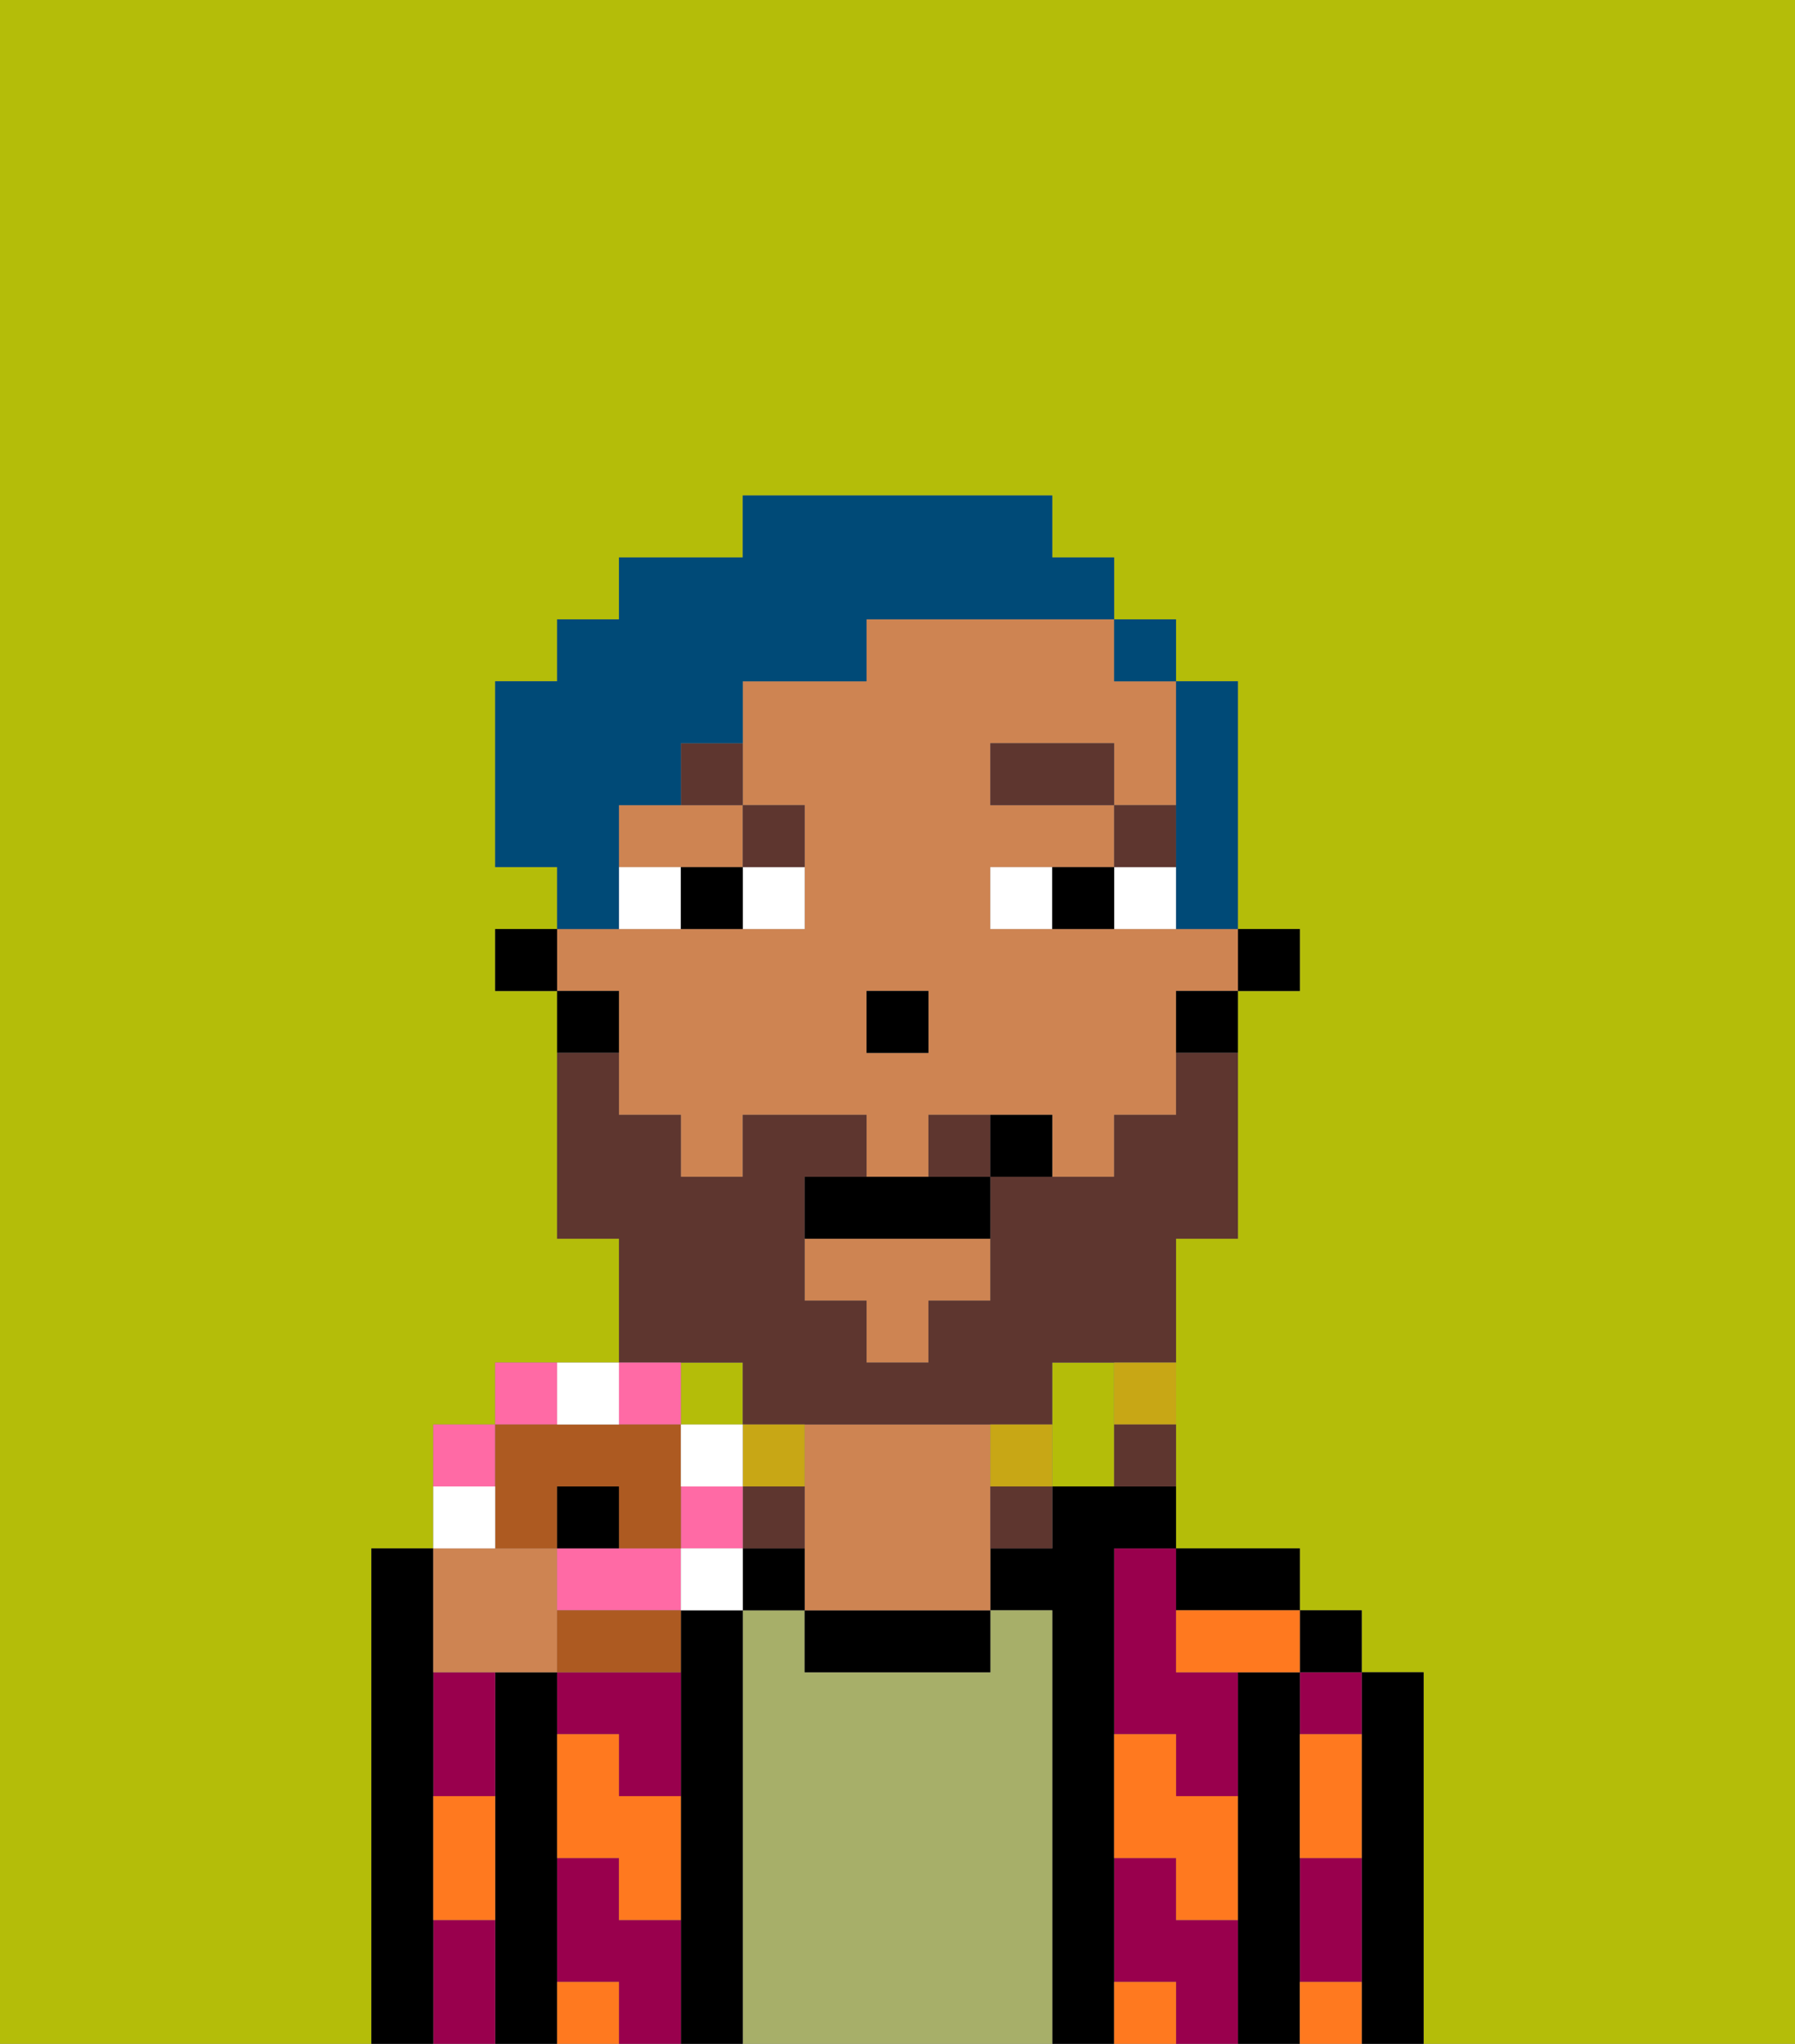 <svg xmlns="http://www.w3.org/2000/svg" viewBox="0 0 29 33"><rect x="0" y="0" width="29" height="33" fill="#808080" stroke="none"/><defs><style>polygon,rect,path{shape-rendering:crispedges;}.na35-1{fill:#b4bd09;}.na35-2{fill:#000000;}.na35-3{fill:#99004d;}.na35-4{fill:#a7af69;}.na35-5{fill:#ce8452;}.na35-6{fill:#ff791f;}.na35-7{fill:#ffffff;}.na35-8{fill:#5e362f;}.na35-9{fill:#5e362f;}.na35-10{fill:#c8a715;}.na35-11{fill:#004a77;}.na35-12{fill:#ff6aa5;}.na35-13{fill:#ad5a21;}</style></defs><path class="na35-1" d="M0,33H6V25H7V23H8V22h2V20H9V16H8V15H9V14H8V11H9V10h1V9h2V8h5V9h1v1h1v1h1v4h1v1H20v4H19v5h2v1h1v1h1v6h6V0H0Z"/><path class="na35-1" d="M18,22H17v2h1V22Z"/><rect class="na35-1" x="11" y="22" width="1" height="1"/><path class="na35-2" d="M23,27H22v6h1V27Z"/><path class="na35-3" d="M21,28h1V27H21Z"/><path class="na35-3" d="M21,31v1h1V30H21Z"/><rect class="na35-2" x="21" y="26" width="1" height="1"/><path class="na35-2" d="M21,31V27H20v6h1V31Z"/><path class="na35-3" d="M19,31V30H18v2h1v1h1V31Z"/><path class="na35-3" d="M18,26v2h1v1h1V27H19V25H18Z"/><path class="na35-2" d="M20,26h1V25H19v1Z"/><path class="na35-2" d="M18,31V25h1V24H17v1H16v1h1v7h1V31Z"/><path class="na35-4" d="M17,26H16v1H13V26H12v7h5V26Z"/><path class="na35-2" d="M13,26v1h3V26H13Z"/><path class="na35-5" d="M16,23H13v3h3V23Z"/><path class="na35-2" d="M12,25v1h1V25Z"/><path class="na35-2" d="M12,26H11v7h1V26Z"/><path class="na35-3" d="M10,31V30H9v2h1v1h1V31Z"/><path class="na35-3" d="M9,28h1v1h1V27H9Z"/><path class="na35-2" d="M9,31V27H8v6H9V31Z"/><path class="na35-3" d="M7,31v2H8V31Z"/><path class="na35-3" d="M7,28v1H8V27H7Z"/><path class="na35-2" d="M7,30V25H6v8H7V30Z"/><path class="na35-6" d="M19,28H18v2h1v1h1V29H19Z"/><path class="na35-6" d="M21,32v1h1V32Z"/><path class="na35-6" d="M21,29v1h1V28H21Z"/><path class="na35-6" d="M18,32v1h1V32Z"/><path class="na35-6" d="M10,28H9v2h1v1h1V29H10Z"/><path class="na35-6" d="M9,32v1h1V32Z"/><path class="na35-6" d="M7,30v1H8V29H7Z"/><path class="na35-6" d="M19,26v1h2V26H19Z"/><rect class="na35-2" x="20" y="15" width="1" height="1"/><polygon class="na35-5" points="13 21 14 21 14 22 15 22 15 21 16 21 16 20 13 20 13 21"/><path class="na35-5" d="M10,13v1h2V13H10Z"/><path class="na35-5" d="M10,17v1h1v1h1V18h2v1h1V18h2v1h1V18h1V16h1V15H16V14h2V13H16V12h2v1h1V11H18V10H14v1H12v2h1v2H9v1h1Zm4-1h1v1H14Z"/><path class="na35-2" d="M19,17h1V16H19Z"/><path class="na35-2" d="M10,16H9v1h1Z"/><rect class="na35-2" x="8" y="15" width="1" height="1"/><rect class="na35-2" x="14" y="16" width="1" height="1"/><path class="na35-7" d="M12,15h1V14H12Z"/><path class="na35-7" d="M10,14v1h1V14Z"/><path class="na35-7" d="M18,14v1h1V14Z"/><path class="na35-7" d="M16,14v1h1V14Z"/><path class="na35-2" d="M11,14v1h1V14Z"/><path class="na35-2" d="M17,14v1h1V14Z"/><rect class="na35-8" x="18" y="13" width="1" height="1"/><rect class="na35-8" x="16" y="12" width="2" height="1"/><path class="na35-8" d="M13,14V13H12v1Z"/><path class="na35-8" d="M11,13h1V12H11Z"/><path class="na35-9" d="M12,22v1h5V22h2V20h1V17H19v1H18v1H16v2H15v1H14V21H13V19h1V18H12v1H11V18H10V17H9v3h1v2h2Z"/><path class="na35-9" d="M15,18v1h1V18Z"/><path class="na35-10" d="M18,23h1V22H18Z"/><path class="na35-9" d="M18,24h1V23H18Z"/><path class="na35-10" d="M16,23v1h1V23Z"/><path class="na35-9" d="M16,25h1V24H16Z"/><path class="na35-10" d="M13,24V23H12v1Z"/><path class="na35-9" d="M12,25h1V24H12Z"/><path class="na35-2" d="M14,19H13v1h3V19H14Z"/><path class="na35-2" d="M16,18v1h1V18Z"/><path class="na35-11" d="M19,14v1h1V11H19v3Z"/><rect class="na35-11" x="18" y="10" width="1" height="1"/><path class="na35-11" d="M10,14V13h1V12h1V11h2V10h4V9H17V8H12V9H10v1H9v1H8v3H9v1h1Z"/><path class="na35-5" d="M8,27H9V25H7v2Z"/><path class="na35-12" d="M8,23H7v1H8Z"/><path class="na35-12" d="M9,22H8v1H9Z"/><path class="na35-12" d="M11,23V22H10v1Z"/><path class="na35-12" d="M10,25H9v1h2V25Z"/><rect class="na35-12" x="11" y="24" width="1" height="1"/><path class="na35-13" d="M8,25H9V24h1v1h1V23H8v2Z"/><path class="na35-13" d="M9,27h2V26H9Z"/><path class="na35-7" d="M8,24H7v1H8Z"/><path class="na35-7" d="M10,23V22H9v1Z"/><path class="na35-7" d="M12,23H11v1h1Z"/><rect class="na35-7" x="11" y="25" width="1" height="1"/><rect class="na35-2" x="9" y="24" width="1" height="1"/></svg>